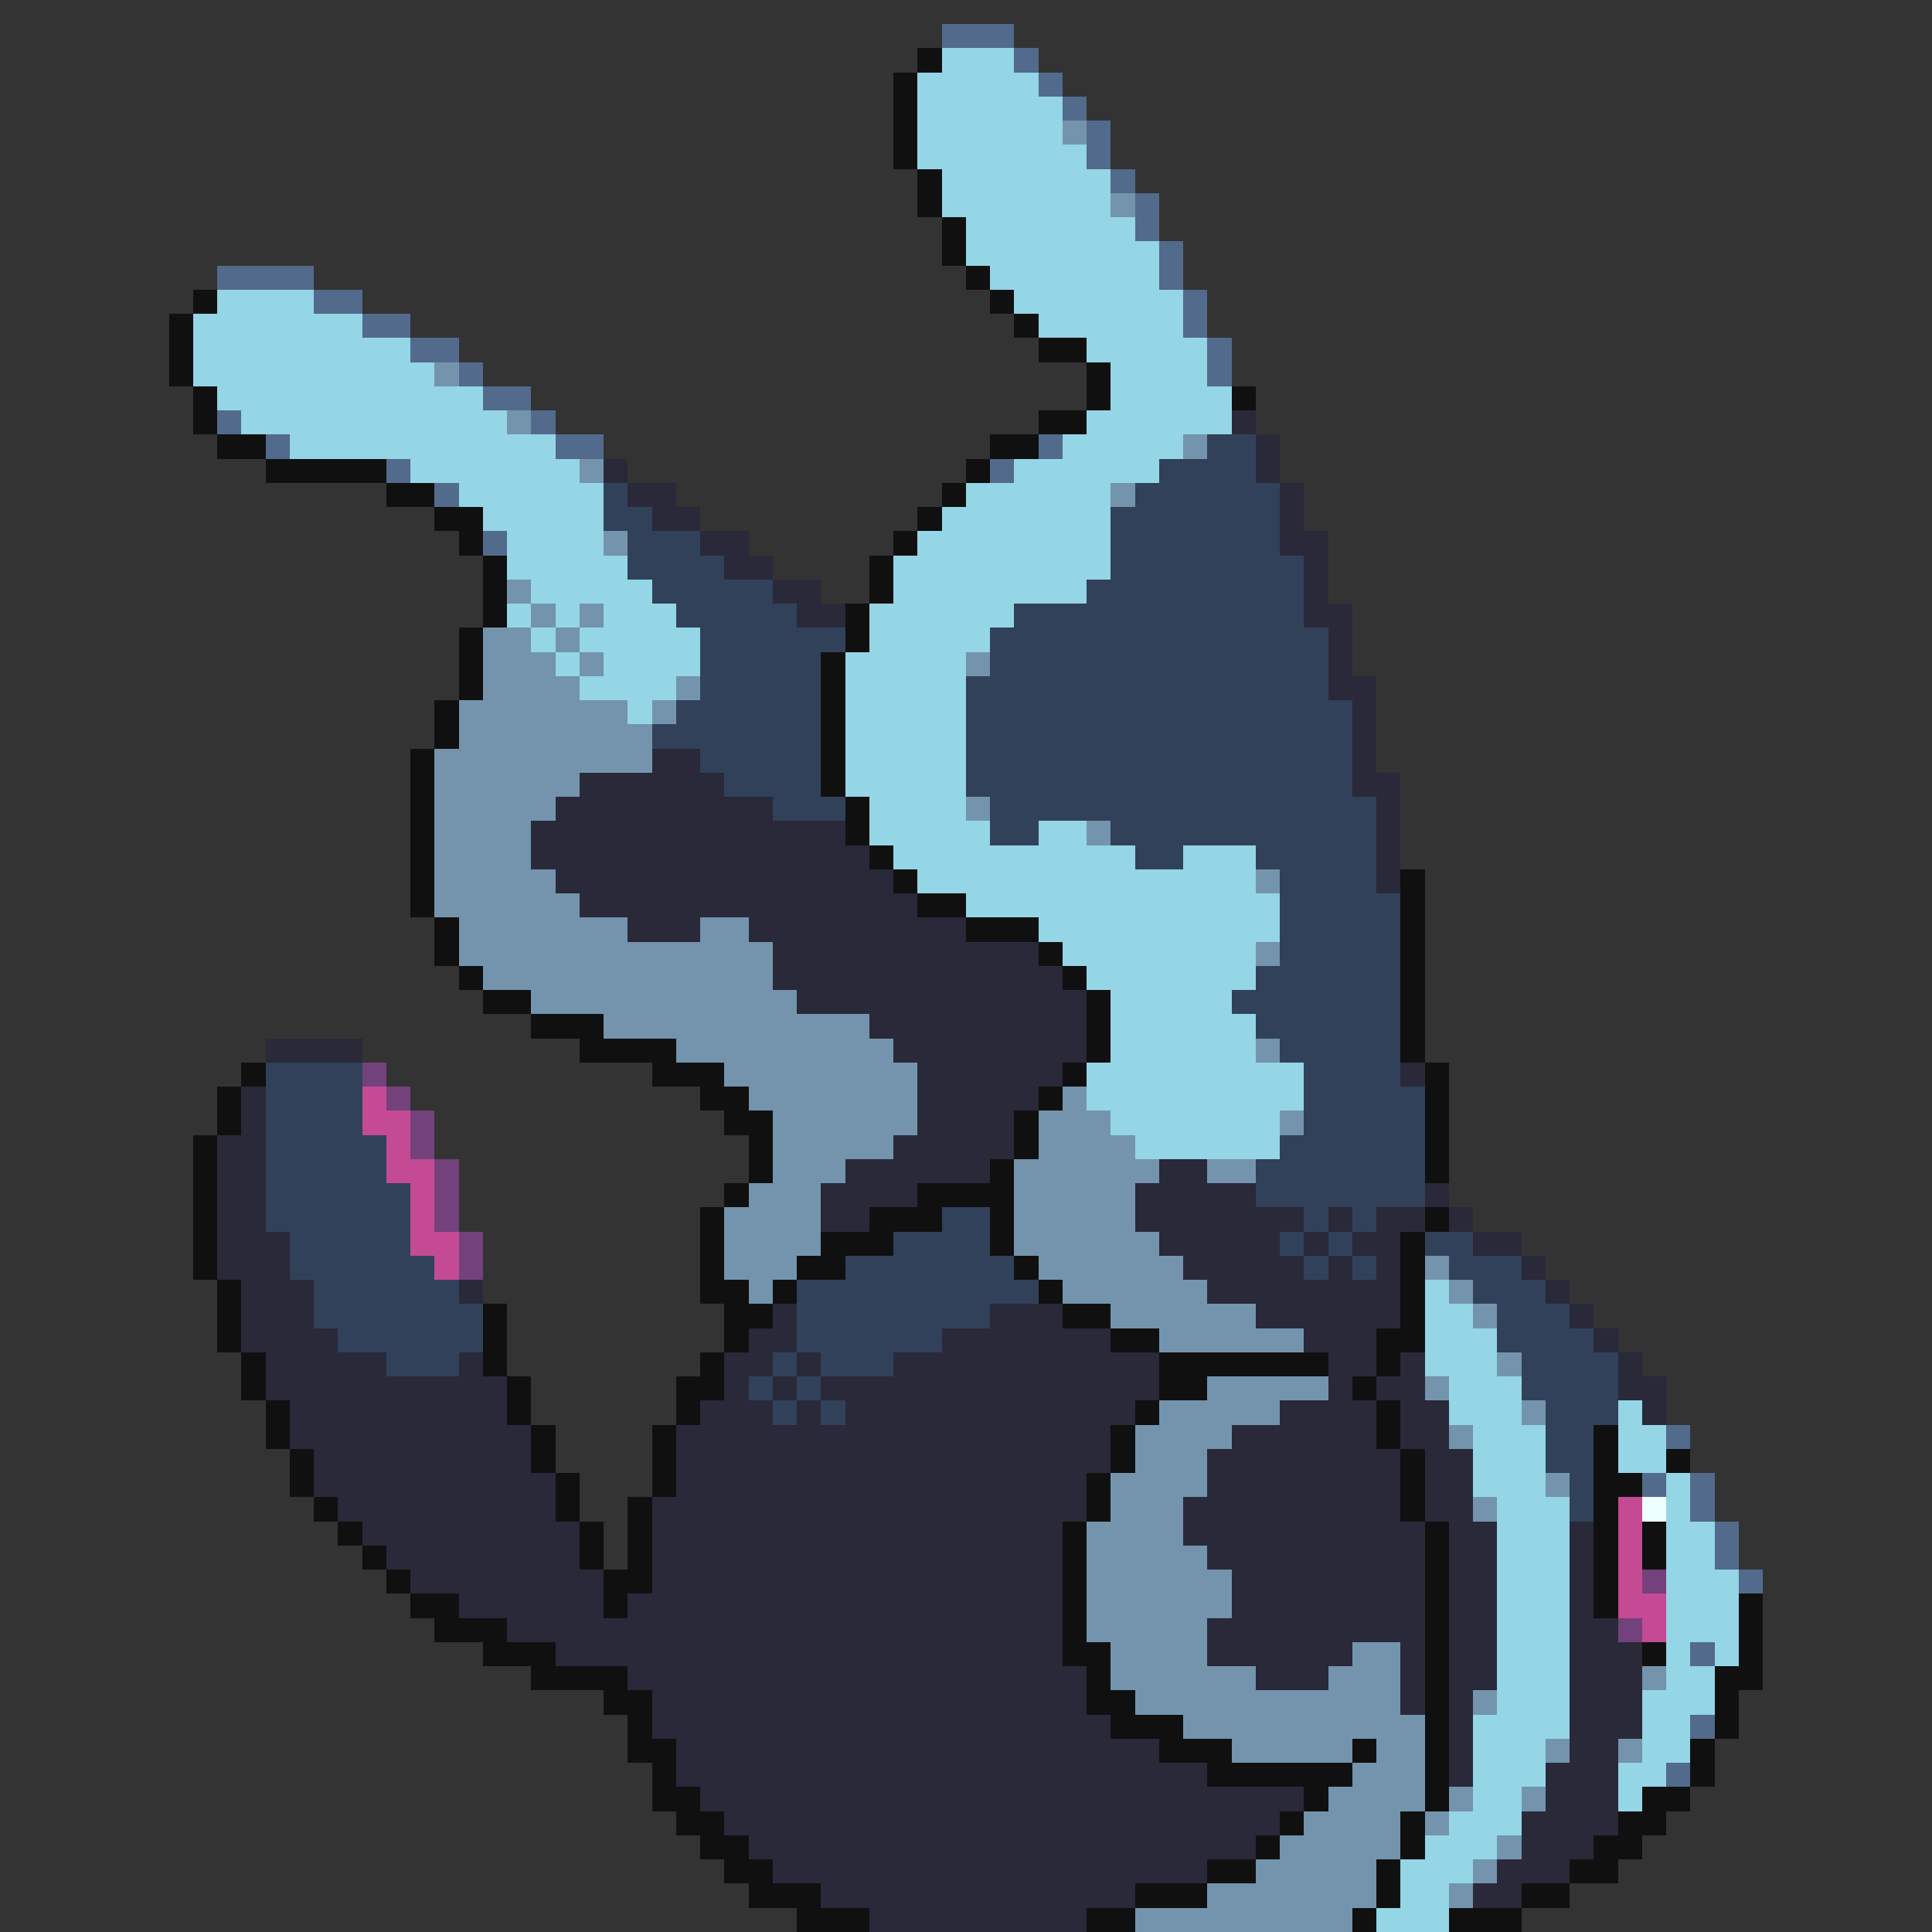 <svg xmlns="http://www.w3.org/2000/svg" viewBox="0 -0.5 80 80" shape-rendering="crispEdges">
<rect x="0" y="-0.5" width="80" height="80" fill="#333333" stroke="none"/>
<path stroke="#526a8b" d="M39 1h3M42 2h1M43 3h1M44 4h1M45 5h1M45 6h1M46 7h1M47 8h1M47 9h1M48 10h1M9 11h4M48 11h1M13 12h2M49 12h1M15 13h2M49 13h1M17 14h2M50 14h1M19 15h1M50 15h1M20 16h2M9 17h1M22 17h1M11 18h1M23 18h2M43 18h1M16 19h1M41 19h1M18 20h1M20 22h1M69 59h1M68 61h1M70 61h1M70 62h1M71 63h1M71 64h1M72 65h1M70 68h1M70 71h1M69 73h1" />
<path stroke="#101010" d="M38 2h1M37 3h1M37 4h1M37 5h1M37 6h1M38 7h1M38 8h1M39 9h1M39 10h1M40 11h1M8 12h1M41 12h1M7 13h1M42 13h1M7 14h1M43 14h2M7 15h1M45 15h1M8 16h1M45 16h1M51 16h1M8 17h1M43 17h2M9 18h2M41 18h2M11 19h5M40 19h1M16 20h2M39 20h1M18 21h2M38 21h1M19 22h1M37 22h1M20 23h1M36 23h1M20 24h1M36 24h1M20 25h1M35 25h1M19 26h1M35 26h1M19 27h1M34 27h1M19 28h1M34 28h1M18 29h1M34 29h1M18 30h1M34 30h1M17 31h1M34 31h1M17 32h1M34 32h1M17 33h1M35 33h1M17 34h1M35 34h1M17 35h1M36 35h1M17 36h1M37 36h1M58 36h1M17 37h1M38 37h2M58 37h1M18 38h1M40 38h3M58 38h1M18 39h1M43 39h1M58 39h1M19 40h1M44 40h1M58 40h1M20 41h2M45 41h1M58 41h1M22 42h3M45 42h1M58 42h1M24 43h4M45 43h1M58 43h1M10 44h1M27 44h3M44 44h1M59 44h1M9 45h1M29 45h2M43 45h1M59 45h1M9 46h1M30 46h2M42 46h1M59 46h1M8 47h1M31 47h1M42 47h1M59 47h1M8 48h1M31 48h1M41 48h1M59 48h1M8 49h1M30 49h1M38 49h4M8 50h1M29 50h1M36 50h3M41 50h1M59 50h1M8 51h1M29 51h1M34 51h3M41 51h1M58 51h1M8 52h1M29 52h1M33 52h2M42 52h1M58 52h1M9 53h1M29 53h2M32 53h1M43 53h1M58 53h1M9 54h1M20 54h1M30 54h2M44 54h2M58 54h1M9 55h1M20 55h1M30 55h1M46 55h2M57 55h2M10 56h1M20 56h1M29 56h1M48 56h7M57 56h1M10 57h1M21 57h1M28 57h2M48 57h2M56 57h1M11 58h1M21 58h1M28 58h1M47 58h1M57 58h1M11 59h1M22 59h1M27 59h1M46 59h1M57 59h1M66 59h1M12 60h1M22 60h1M27 60h1M46 60h1M58 60h1M66 60h1M69 60h1M12 61h1M23 61h1M27 61h1M45 61h1M58 61h1M66 61h2M13 62h1M23 62h1M26 62h1M45 62h1M58 62h1M66 62h1M14 63h1M24 63h1M26 63h1M44 63h1M59 63h1M66 63h1M68 63h1M15 64h1M24 64h1M26 64h1M44 64h1M59 64h1M66 64h1M68 64h1M16 65h1M25 65h2M44 65h1M59 65h1M66 65h1M17 66h2M25 66h1M44 66h1M59 66h1M66 66h1M72 66h1M18 67h3M44 67h1M59 67h1M72 67h1M20 68h3M44 68h2M59 68h1M68 68h1M72 68h1M22 69h4M45 69h1M59 69h1M71 69h2M25 70h2M45 70h2M59 70h1M71 70h1M26 71h1M46 71h3M59 71h1M71 71h1M26 72h2M48 72h3M56 72h1M59 72h1M70 72h1M27 73h1M50 73h6M59 73h1M70 73h1M27 74h2M54 74h1M59 74h1M68 74h2M28 75h2M53 75h1M58 75h1M67 75h2M29 76h2M52 76h1M58 76h1M66 76h2M30 77h2M50 77h2M57 77h1M65 77h2M31 78h3M47 78h3M57 78h1M63 78h2M33 79h3M45 79h2M56 79h1M60 79h3" />
<path stroke="#94d5e6" d="M39 2h3M38 3h5M38 4h6M38 5h6M38 6h7M39 7h7M39 8h7M40 9h7M40 10h8M41 11h7M9 12h4M42 12h7M8 13h7M43 13h6M8 14h9M45 14h5M8 15h10M46 15h4M9 16h11M46 16h5M10 17h11M45 17h6M12 18h11M44 18h5M17 19h7M42 19h6M19 20h6M40 20h6M20 21h5M39 21h7M21 22h4M38 22h8M21 23h5M37 23h9M22 24h5M37 24h8M21 25h1M23 25h1M25 25h3M36 25h6M22 26h1M24 26h5M36 26h5M23 27h1M25 27h4M35 27h5M24 28h4M35 28h5M26 29h1M35 29h5M35 30h5M35 31h5M35 32h5M36 33h4M36 34h5M43 34h2M37 35h10M49 35h3M38 36h14M40 37h13M43 38h10M44 39h8M45 40h7M46 41h5M46 42h6M46 43h6M45 44h9M45 45h9M46 46h7M47 47h6M59 53h1M59 54h2M59 55h3M59 56h3M60 57h3M60 58h3M67 58h1M61 59h3M67 59h2M61 60h3M67 60h2M61 61h3M69 61h1M62 62h3M69 62h1M62 63h3M69 63h2M62 64h3M69 64h2M62 65h3M69 65h3M62 66h3M69 66h3M62 67h3M69 67h3M62 68h3M69 68h1M71 68h1M62 69h3M69 69h2M62 70h3M68 70h3M61 71h4M68 71h2M61 72h3M68 72h2M61 73h3M67 73h2M61 74h2M67 74h1M60 75h3M59 76h3M58 77h3M58 78h2M57 79h3" />
<path stroke="#7394ac" d="M44 5h1M46 8h1M18 15h1M21 17h1M49 18h1M24 19h1M46 20h1M25 22h1M21 24h1M22 25h1M24 25h1M20 26h2M23 26h1M20 27h3M24 27h1M40 27h1M20 28h4M28 28h1M19 29h7M27 29h1M19 30h8M18 31h9M18 32h6M18 33h5M40 33h1M18 34h4M45 34h1M18 35h4M18 36h5M52 36h1M18 37h6M19 38h7M29 38h2M19 39h13M52 39h1M20 40h12M22 41h11M25 42h11M28 43h9M52 43h1M30 44h8M31 45h7M44 45h1M32 46h6M43 46h3M53 46h1M32 47h5M43 47h4M32 48h3M42 48h6M50 48h2M31 49h3M42 49h5M30 50h4M42 50h5M30 51h4M42 51h6M30 52h3M43 52h6M59 52h1M31 53h1M44 53h6M60 53h1M46 54h6M61 54h1M48 55h6M62 56h1M50 57h5M59 57h1M48 58h5M63 58h1M47 59h4M60 59h1M47 60h3M46 61h4M64 61h1M46 62h3M61 62h1M45 63h4M45 64h5M45 65h6M45 66h6M45 67h5M46 68h4M56 68h2M46 69h6M55 69h3M68 69h1M47 70h11M61 70h1M49 71h10M51 72h5M57 72h2M64 72h1M67 72h1M56 73h3M55 74h4M60 74h1M63 74h1M54 75h4M59 75h1M53 76h5M62 76h1M52 77h5M61 77h1M50 78h7M60 78h1M47 79h9" />
<path stroke="#292939" d="M51 17h1M52 18h1M25 19h1M52 19h1M26 20h2M53 20h1M27 21h2M53 21h1M29 22h2M53 22h2M30 23h2M54 23h1M32 24h2M54 24h1M33 25h2M54 25h2M55 26h1M55 27h1M55 28h2M56 29h1M56 30h1M27 31h2M56 31h1M24 32h6M56 32h2M23 33h9M57 33h1M22 34h13M57 34h1M22 35h14M57 35h1M23 36h14M57 36h1M24 37h14M26 38h3M31 38h9M32 39h11M32 40h12M33 41h12M36 42h9M11 43h4M37 43h8M38 44h6M58 44h1M10 45h1M38 45h5M10 46h1M38 46h4M9 47h2M37 47h5M9 48h2M35 48h6M48 48h2M9 49h2M34 49h4M47 49h5M59 49h1M9 50h2M34 50h2M47 50h7M55 50h1M57 50h2M60 50h1M9 51h3M48 51h5M54 51h1M56 51h2M61 51h2M9 52h3M49 52h5M55 52h1M57 52h1M63 52h1M10 53h3M19 53h1M50 53h8M64 53h1M10 54h3M32 54h1M41 54h3M52 54h6M65 54h1M10 55h4M31 55h2M39 55h7M54 55h3M66 55h1M11 56h5M19 56h1M30 56h2M33 56h1M37 56h11M55 56h2M58 56h1M67 56h1M11 57h10M30 57h1M32 57h1M34 57h14M55 57h1M57 57h2M67 57h2M12 58h9M29 58h3M33 58h1M35 58h12M53 58h4M58 58h2M68 58h1M12 59h10M28 59h18M51 59h6M58 59h2M13 60h9M28 60h18M50 60h8M59 60h2M13 61h10M28 61h17M50 61h8M59 61h2M14 62h9M27 62h18M49 62h9M59 62h2M15 63h9M27 63h17M49 63h10M60 63h2M65 63h1M16 64h8M27 64h17M50 64h9M60 64h2M65 64h1M17 65h8M27 65h17M51 65h8M60 65h2M65 65h1M19 66h6M26 66h18M51 66h8M60 66h2M65 66h1M21 67h23M50 67h9M60 67h2M65 67h2M23 68h21M50 68h6M58 68h1M60 68h2M65 68h3M26 69h19M52 69h3M58 69h1M60 69h2M65 69h3M27 70h18M58 70h1M60 70h1M65 70h3M27 71h19M60 71h1M65 71h3M28 72h20M60 72h1M65 72h2M28 73h22M60 73h1M64 73h3M29 74h25M64 74h3M30 75h23M63 75h4M31 76h21M63 76h3M32 77h18M62 77h3M34 78h13M61 78h2M36 79h9" />
<path stroke="#31415a" d="M50 18h2M48 19h4M25 20h1M47 20h6M25 21h2M46 21h7M26 22h3M46 22h7M26 23h4M46 23h8M27 24h5M45 24h9M28 25h5M42 25h12M29 26h6M41 26h14M29 27h5M41 27h14M29 28h5M40 28h15M28 29h6M40 29h16M27 30h7M40 30h16M29 31h5M40 31h16M30 32h4M40 32h16M32 33h3M41 33h16M41 34h2M46 34h11M47 35h2M52 35h5M53 36h4M53 37h5M53 38h5M53 39h5M52 40h6M51 41h7M52 42h6M53 43h5M11 44h4M54 44h4M11 45h4M54 45h5M11 46h4M54 46h5M11 47h5M53 47h6M11 48h5M52 48h7M11 49h6M52 49h7M11 50h6M39 50h2M54 50h1M56 50h1M12 51h5M37 51h4M53 51h1M55 51h1M59 51h2M12 52h6M35 52h7M54 52h1M56 52h1M60 52h3M13 53h6M33 53h10M61 53h3M13 54h7M33 54h8M62 54h3M14 55h6M33 55h6M62 55h4M16 56h3M32 56h1M34 56h3M63 56h4M31 57h1M33 57h1M63 57h4M32 58h1M34 58h1M64 58h3M64 59h2M64 60h2M65 61h1M65 62h1" />
<path stroke="#73417b" d="M15 44h1M16 45h1M17 46h1M17 47h1M18 48h1M18 49h1M18 50h1M19 51h1M19 52h1M68 65h1M67 67h1" />
<path stroke="#c54a94" d="M15 45h1M15 46h2M16 47h1M16 48h2M17 49h1M17 50h1M17 51h2M18 52h1M67 62h1M67 63h1M67 64h1M67 65h1M67 66h2M68 67h1" />
<path stroke="#eeffff" d="M68 62h1" />
</svg>